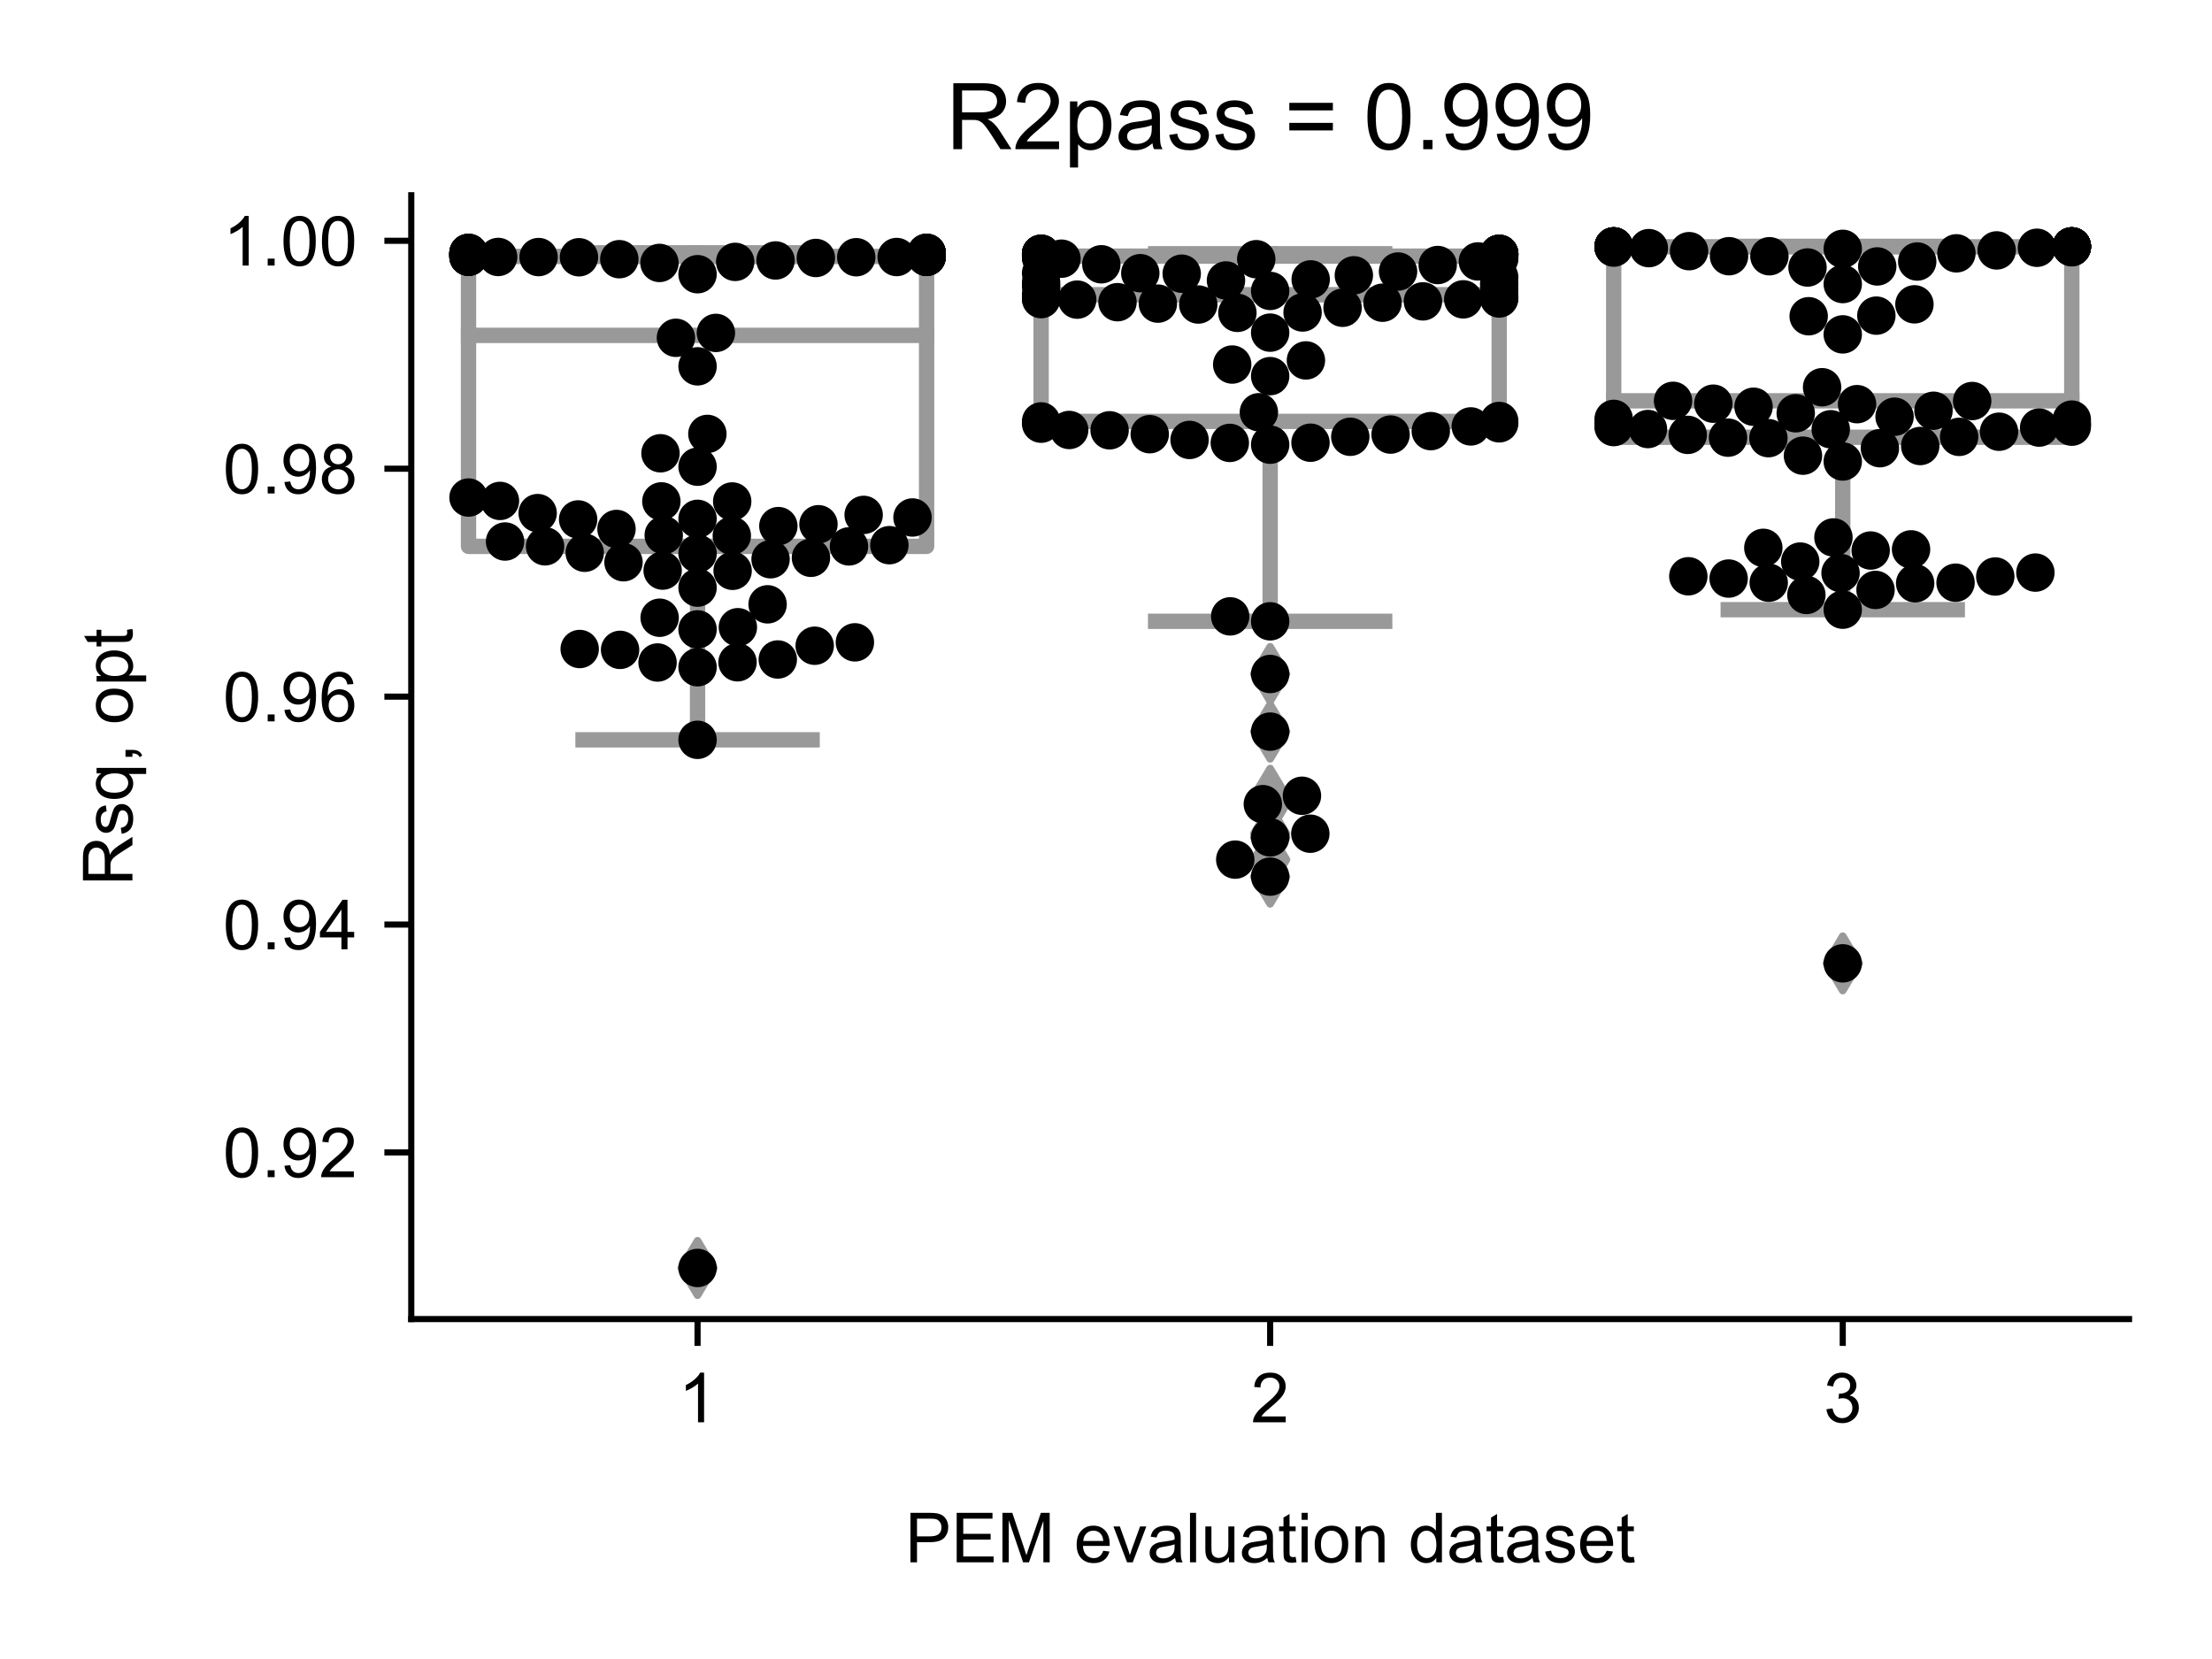 <?xml version="1.0" encoding="utf-8" standalone="no"?>
<!DOCTYPE svg PUBLIC "-//W3C//DTD SVG 1.1//EN"
  "http://www.w3.org/Graphics/SVG/1.1/DTD/svg11.dtd">
<!-- Created with matplotlib (https://matplotlib.org/) -->
<svg height="216pt" version="1.1" viewBox="0 0 288 216" width="288pt" xmlns="http://www.w3.org/2000/svg" xmlns:xlink="http://www.w3.org/1999/xlink">
 <defs>
  <style type="text/css">*{stroke-linecap:butt;stroke-linejoin:round;}</style>
 </defs>
 <g id="figure_1">
  <g id="patch_1">
   <path d="M 0 216 
L 288 216 
L 288 0 
L 0 0 
z
" style="fill:#ffffff;"/>
  </g>
  <g id="axes_1">
   <g id="patch_2">
    <path d="M 53.546 171.738 
L 277.2 171.738 
L 277.2 25.425 
L 53.546 25.425 
z
" style="fill:#ffffff;"/>
   </g>
   <g id="patch_3">
    <path clip-path="url(#pdb909f5958)" d="M 61.001 71.137 
L 120.642 71.137 
L 120.642 33.388 
L 61.001 33.388 
L 61.001 71.137 
z
" style="fill:#ffffff;stroke:#999999;stroke-linejoin:miter;stroke-width:2;"/>
   </g>
   <g id="patch_4">
    <path clip-path="url(#pdb909f5958)" d="M 135.552 54.867 
L 195.193 54.867 
L 195.193 33.348 
L 135.552 33.348 
L 135.552 54.867 
z
" style="fill:#ffffff;stroke:#999999;stroke-linejoin:miter;stroke-width:2;"/>
   </g>
   <g id="patch_5">
    <path clip-path="url(#pdb909f5958)" d="M 210.104 56.931 
L 269.745 56.931 
L 269.745 32.132 
L 210.104 32.132 
L 210.104 56.931 
z
" style="fill:#ffffff;stroke:#999999;stroke-linejoin:miter;stroke-width:2;"/>
   </g>
   <g id="matplotlib.axis_1">
    <g id="xtick_1">
     <g id="line2d_1">
      <defs>
       <path d="M 0 0 
L 0 3.5 
" id="me6976552e3" style="stroke:#000000;stroke-width:0.8;"/>
      </defs>
      <g>
       <use style="stroke:#000000;stroke-width:0.8;" x="90.821" xlink:href="#me6976552e3" y="171.738"/>
      </g>
     </g>
     <g id="text_1">
      <!-- 1 -->
      <g transform="translate(88.319 185.18)scale(0.09 -0.09)">
       <defs>
        <path d="M 37.25 0 
L 28.469 0 
L 28.469 56 
Q 25.297 52.984 20.141 49.953 
Q 14.984 46.922 10.891 45.406 
L 10.891 53.906 
Q 18.266 57.375 23.781 62.297 
Q 29.297 67.234 31.594 71.875 
L 37.25 71.875 
z
" id="ArialMT-49"/>
       </defs>
       <use xlink:href="#ArialMT-49"/>
      </g>
     </g>
    </g>
    <g id="xtick_2">
     <g id="line2d_2">
      <g>
       <use style="stroke:#000000;stroke-width:0.8;" x="165.373" xlink:href="#me6976552e3" y="171.738"/>
      </g>
     </g>
     <g id="text_2">
      <!-- 2 -->
      <g transform="translate(162.87 185.18)scale(0.09 -0.09)">
       <defs>
        <path d="M 50.344 8.453 
L 50.344 0 
L 3.031 0 
Q 2.938 3.172 4.047 6.109 
Q 5.859 10.938 9.828 15.625 
Q 13.812 20.312 21.344 26.469 
Q 33.016 36.031 37.109 41.625 
Q 41.219 47.219 41.219 52.203 
Q 41.219 57.422 37.469 61 
Q 33.734 64.594 27.734 64.594 
Q 21.391 64.594 17.578 60.781 
Q 13.766 56.984 13.719 50.25 
L 4.688 51.172 
Q 5.609 61.281 11.656 66.578 
Q 17.719 71.875 27.938 71.875 
Q 38.234 71.875 44.234 66.156 
Q 50.25 60.453 50.25 52 
Q 50.25 47.703 48.484 43.547 
Q 46.734 39.406 42.656 34.812 
Q 38.578 30.219 29.109 22.219 
Q 21.188 15.578 18.938 13.203 
Q 16.703 10.844 15.234 8.453 
z
" id="ArialMT-50"/>
       </defs>
       <use xlink:href="#ArialMT-50"/>
      </g>
     </g>
    </g>
    <g id="xtick_3">
     <g id="line2d_3">
      <g>
       <use style="stroke:#000000;stroke-width:0.8;" x="239.924" xlink:href="#me6976552e3" y="171.738"/>
      </g>
     </g>
     <g id="text_3">
      <!-- 3 -->
      <g transform="translate(237.422 185.18)scale(0.09 -0.09)">
       <defs>
        <path d="M 4.203 18.891 
L 12.984 20.062 
Q 14.5 12.594 18.141 9.297 
Q 21.781 6 27 6 
Q 33.203 6 37.469 10.297 
Q 41.75 14.594 41.75 20.953 
Q 41.75 27 37.797 30.922 
Q 33.844 34.859 27.734 34.859 
Q 25.25 34.859 21.531 33.891 
L 22.516 41.609 
Q 23.391 41.5 23.922 41.5 
Q 29.547 41.5 34.031 44.422 
Q 38.531 47.359 38.531 53.469 
Q 38.531 58.297 35.25 61.469 
Q 31.984 64.656 26.812 64.656 
Q 21.688 64.656 18.266 61.422 
Q 14.844 58.203 13.875 51.766 
L 5.078 53.328 
Q 6.688 62.156 12.391 67.016 
Q 18.109 71.875 26.609 71.875 
Q 32.469 71.875 37.391 69.359 
Q 42.328 66.844 44.938 62.5 
Q 47.562 58.156 47.562 53.266 
Q 47.562 48.641 45.062 44.828 
Q 42.578 41.016 37.703 38.766 
Q 44.047 37.312 47.562 32.688 
Q 51.078 28.078 51.078 21.141 
Q 51.078 11.766 44.234 5.25 
Q 37.406 -1.266 26.953 -1.266 
Q 17.531 -1.266 11.297 4.344 
Q 5.078 9.969 4.203 18.891 
z
" id="ArialMT-51"/>
       </defs>
       <use xlink:href="#ArialMT-51"/>
      </g>
     </g>
    </g>
    <g id="text_4">
     <!-- PEM evaluation dataset -->
     <g transform="translate(117.846 203.411)scale(0.09 -0.09)">
      <defs>
       <path d="M 7.719 0 
L 7.719 71.578 
L 34.719 71.578 
Q 41.844 71.578 45.609 70.906 
Q 50.875 70.016 54.438 67.547 
Q 58.016 65.094 60.188 60.641 
Q 62.359 56.203 62.359 50.875 
Q 62.359 41.75 56.547 35.422 
Q 50.734 29.109 35.547 29.109 
L 17.188 29.109 
L 17.188 0 
z
M 17.188 37.547 
L 35.688 37.547 
Q 44.875 37.547 48.734 40.969 
Q 52.594 44.391 52.594 50.594 
Q 52.594 55.078 50.312 58.266 
Q 48.047 61.469 44.344 62.5 
Q 41.938 63.141 35.5 63.141 
L 17.188 63.141 
z
" id="ArialMT-80"/>
       <path d="M 7.906 0 
L 7.906 71.578 
L 59.672 71.578 
L 59.672 63.141 
L 17.391 63.141 
L 17.391 41.219 
L 56.984 41.219 
L 56.984 32.812 
L 17.391 32.812 
L 17.391 8.453 
L 61.328 8.453 
L 61.328 0 
z
" id="ArialMT-69"/>
       <path d="M 7.422 0 
L 7.422 71.578 
L 21.688 71.578 
L 38.625 20.906 
Q 40.969 13.812 42.047 10.297 
Q 43.266 14.203 45.844 21.781 
L 62.984 71.578 
L 75.734 71.578 
L 75.734 0 
L 66.609 0 
L 66.609 59.906 
L 45.797 0 
L 37.25 0 
L 16.547 60.938 
L 16.547 0 
z
" id="ArialMT-77"/>
       <path id="ArialMT-32"/>
       <path d="M 42.094 16.703 
L 51.172 15.578 
Q 49.031 7.625 43.219 3.219 
Q 37.406 -1.172 28.375 -1.172 
Q 17 -1.172 10.328 5.828 
Q 3.656 12.844 3.656 25.484 
Q 3.656 38.578 10.391 45.797 
Q 17.141 53.031 27.875 53.031 
Q 38.281 53.031 44.875 45.953 
Q 51.469 38.875 51.469 26.031 
Q 51.469 25.25 51.422 23.688 
L 12.75 23.688 
Q 13.234 15.141 17.578 10.594 
Q 21.922 6.062 28.422 6.062 
Q 33.25 6.062 36.672 8.594 
Q 40.094 11.141 42.094 16.703 
z
M 13.234 30.906 
L 42.188 30.906 
Q 41.609 37.453 38.875 40.719 
Q 34.672 45.797 27.984 45.797 
Q 21.922 45.797 17.797 41.75 
Q 13.672 37.703 13.234 30.906 
z
" id="ArialMT-101"/>
       <path d="M 21 0 
L 1.266 51.859 
L 10.547 51.859 
L 21.688 20.797 
Q 23.484 15.766 25 10.359 
Q 26.172 14.453 28.266 20.219 
L 39.797 51.859 
L 48.828 51.859 
L 29.203 0 
z
" id="ArialMT-118"/>
       <path d="M 40.438 6.391 
Q 35.547 2.25 31.031 0.531 
Q 26.516 -1.172 21.344 -1.172 
Q 12.797 -1.172 8.203 3 
Q 3.609 7.172 3.609 13.672 
Q 3.609 17.484 5.344 20.625 
Q 7.078 23.781 9.891 25.688 
Q 12.703 27.594 16.219 28.562 
Q 18.797 29.25 24.031 29.891 
Q 34.672 31.156 39.703 32.906 
Q 39.75 34.719 39.75 35.203 
Q 39.75 40.578 37.25 42.781 
Q 33.891 45.75 27.25 45.75 
Q 21.047 45.75 18.094 43.578 
Q 15.141 41.406 13.719 35.891 
L 5.125 37.062 
Q 6.297 42.578 8.984 45.969 
Q 11.672 49.359 16.75 51.188 
Q 21.828 53.031 28.516 53.031 
Q 35.156 53.031 39.297 51.469 
Q 43.453 49.906 45.406 47.531 
Q 47.359 45.172 48.141 41.547 
Q 48.578 39.312 48.578 33.453 
L 48.578 21.734 
Q 48.578 9.469 49.141 6.219 
Q 49.703 2.984 51.375 0 
L 42.188 0 
Q 40.828 2.734 40.438 6.391 
z
M 39.703 26.031 
Q 34.906 24.078 25.344 22.703 
Q 19.922 21.922 17.672 20.938 
Q 15.438 19.969 14.203 18.094 
Q 12.984 16.219 12.984 13.922 
Q 12.984 10.406 15.641 8.062 
Q 18.312 5.719 23.438 5.719 
Q 28.516 5.719 32.469 7.938 
Q 36.422 10.156 38.281 14.016 
Q 39.703 17 39.703 22.797 
z
" id="ArialMT-97"/>
       <path d="M 6.391 0 
L 6.391 71.578 
L 15.188 71.578 
L 15.188 0 
z
" id="ArialMT-108"/>
       <path d="M 40.578 0 
L 40.578 7.625 
Q 34.516 -1.172 24.125 -1.172 
Q 19.531 -1.172 15.547 0.578 
Q 11.578 2.344 9.641 5 
Q 7.719 7.672 6.938 11.531 
Q 6.391 14.109 6.391 19.734 
L 6.391 51.859 
L 15.188 51.859 
L 15.188 23.094 
Q 15.188 16.219 15.719 13.812 
Q 16.547 10.359 19.234 8.375 
Q 21.922 6.391 25.875 6.391 
Q 29.828 6.391 33.297 8.422 
Q 36.766 10.453 38.203 13.938 
Q 39.656 17.438 39.656 24.078 
L 39.656 51.859 
L 48.438 51.859 
L 48.438 0 
z
" id="ArialMT-117"/>
       <path d="M 25.781 7.859 
L 27.047 0.094 
Q 23.344 -0.688 20.406 -0.688 
Q 15.625 -0.688 12.984 0.828 
Q 10.359 2.344 9.281 4.812 
Q 8.203 7.281 8.203 15.188 
L 8.203 45.016 
L 1.766 45.016 
L 1.766 51.859 
L 8.203 51.859 
L 8.203 64.703 
L 16.938 69.969 
L 16.938 51.859 
L 25.781 51.859 
L 25.781 45.016 
L 16.938 45.016 
L 16.938 14.703 
Q 16.938 10.938 17.406 9.859 
Q 17.875 8.797 18.922 8.156 
Q 19.969 7.516 21.922 7.516 
Q 23.391 7.516 25.781 7.859 
z
" id="ArialMT-116"/>
       <path d="M 6.641 61.469 
L 6.641 71.578 
L 15.438 71.578 
L 15.438 61.469 
z
M 6.641 0 
L 6.641 51.859 
L 15.438 51.859 
L 15.438 0 
z
" id="ArialMT-105"/>
       <path d="M 3.328 25.922 
Q 3.328 40.328 11.328 47.266 
Q 18.016 53.031 27.641 53.031 
Q 38.328 53.031 45.109 46.016 
Q 51.906 39.016 51.906 26.656 
Q 51.906 16.656 48.906 10.906 
Q 45.906 5.172 40.156 2 
Q 34.422 -1.172 27.641 -1.172 
Q 16.75 -1.172 10.031 5.812 
Q 3.328 12.797 3.328 25.922 
z
M 12.359 25.922 
Q 12.359 15.969 16.703 11.016 
Q 21.047 6.062 27.641 6.062 
Q 34.188 6.062 38.531 11.031 
Q 42.875 16.016 42.875 26.219 
Q 42.875 35.844 38.5 40.797 
Q 34.125 45.75 27.641 45.75 
Q 21.047 45.75 16.703 40.812 
Q 12.359 35.891 12.359 25.922 
z
" id="ArialMT-111"/>
       <path d="M 6.594 0 
L 6.594 51.859 
L 14.5 51.859 
L 14.5 44.484 
Q 20.219 53.031 31 53.031 
Q 35.688 53.031 39.625 51.344 
Q 43.562 49.656 45.516 46.922 
Q 47.469 44.188 48.25 40.438 
Q 48.734 37.984 48.734 31.891 
L 48.734 0 
L 39.938 0 
L 39.938 31.547 
Q 39.938 36.922 38.906 39.578 
Q 37.891 42.234 35.281 43.812 
Q 32.672 45.406 29.156 45.406 
Q 23.531 45.406 19.453 41.844 
Q 15.375 38.281 15.375 28.328 
L 15.375 0 
z
" id="ArialMT-110"/>
       <path d="M 40.234 0 
L 40.234 6.547 
Q 35.297 -1.172 25.734 -1.172 
Q 19.531 -1.172 14.328 2.25 
Q 9.125 5.672 6.266 11.797 
Q 3.422 17.922 3.422 25.875 
Q 3.422 33.641 6 39.969 
Q 8.594 46.297 13.766 49.656 
Q 18.953 53.031 25.344 53.031 
Q 30.031 53.031 33.688 51.047 
Q 37.359 49.078 39.656 45.906 
L 39.656 71.578 
L 48.391 71.578 
L 48.391 0 
z
M 12.453 25.875 
Q 12.453 15.922 16.641 10.984 
Q 20.844 6.062 26.562 6.062 
Q 32.328 6.062 36.344 10.766 
Q 40.375 15.484 40.375 25.141 
Q 40.375 35.797 36.266 40.766 
Q 32.172 45.75 26.172 45.75 
Q 20.312 45.75 16.375 40.969 
Q 12.453 36.188 12.453 25.875 
z
" id="ArialMT-100"/>
       <path d="M 3.078 15.484 
L 11.766 16.844 
Q 12.5 11.625 15.844 8.844 
Q 19.188 6.062 25.203 6.062 
Q 31.25 6.062 34.172 8.516 
Q 37.109 10.984 37.109 14.312 
Q 37.109 17.281 34.516 19 
Q 32.719 20.172 25.531 21.969 
Q 15.875 24.422 12.141 26.203 
Q 8.406 27.984 6.469 31.125 
Q 4.547 34.281 4.547 38.094 
Q 4.547 41.547 6.125 44.5 
Q 7.719 47.469 10.453 49.422 
Q 12.5 50.922 16.031 51.969 
Q 19.578 53.031 23.641 53.031 
Q 29.734 53.031 34.344 51.266 
Q 38.969 49.516 41.156 46.5 
Q 43.359 43.5 44.188 38.484 
L 35.594 37.312 
Q 35.016 41.312 32.203 43.547 
Q 29.391 45.797 24.266 45.797 
Q 18.219 45.797 15.625 43.797 
Q 13.031 41.797 13.031 39.109 
Q 13.031 37.406 14.109 36.031 
Q 15.188 34.625 17.484 33.688 
Q 18.797 33.203 25.25 31.453 
Q 34.578 28.953 38.25 27.359 
Q 41.938 25.781 44.031 22.75 
Q 46.141 19.734 46.141 15.234 
Q 46.141 10.844 43.578 6.953 
Q 41.016 3.078 36.172 0.953 
Q 31.344 -1.172 25.25 -1.172 
Q 15.141 -1.172 9.844 3.031 
Q 4.547 7.234 3.078 15.484 
z
" id="ArialMT-115"/>
      </defs>
      <use xlink:href="#ArialMT-80"/>
      <use x="66.699" xlink:href="#ArialMT-69"/>
      <use x="133.398" xlink:href="#ArialMT-77"/>
      <use x="216.699" xlink:href="#ArialMT-32"/>
      <use x="244.482" xlink:href="#ArialMT-101"/>
      <use x="300.098" xlink:href="#ArialMT-118"/>
      <use x="350.098" xlink:href="#ArialMT-97"/>
      <use x="405.713" xlink:href="#ArialMT-108"/>
      <use x="427.93" xlink:href="#ArialMT-117"/>
      <use x="483.545" xlink:href="#ArialMT-97"/>
      <use x="539.16" xlink:href="#ArialMT-116"/>
      <use x="566.943" xlink:href="#ArialMT-105"/>
      <use x="589.16" xlink:href="#ArialMT-111"/>
      <use x="644.775" xlink:href="#ArialMT-110"/>
      <use x="700.391" xlink:href="#ArialMT-32"/>
      <use x="728.174" xlink:href="#ArialMT-100"/>
      <use x="783.789" xlink:href="#ArialMT-97"/>
      <use x="839.404" xlink:href="#ArialMT-116"/>
      <use x="867.188" xlink:href="#ArialMT-97"/>
      <use x="922.803" xlink:href="#ArialMT-115"/>
      <use x="972.803" xlink:href="#ArialMT-101"/>
      <use x="1028.418" xlink:href="#ArialMT-116"/>
     </g>
    </g>
   </g>
   <g id="matplotlib.axis_2">
    <g id="ytick_1">
     <g id="line2d_4">
      <defs>
       <path d="M 0 0 
L -3.5 0 
" id="m1afc588b5c" style="stroke:#000000;stroke-width:0.8;"/>
      </defs>
      <g>
       <use style="stroke:#000000;stroke-width:0.8;" x="53.546" xlink:href="#m1afc588b5c" y="150.046"/>
      </g>
     </g>
     <g id="text_5">
      <!-- 0.92 -->
      <g transform="translate(29.031 153.267)scale(0.09 -0.09)">
       <defs>
        <path d="M 4.156 35.297 
Q 4.156 48 6.766 55.734 
Q 9.375 63.484 14.516 67.672 
Q 19.672 71.875 27.484 71.875 
Q 33.25 71.875 37.594 69.547 
Q 41.938 67.234 44.766 62.859 
Q 47.609 58.5 49.219 52.219 
Q 50.828 45.953 50.828 35.297 
Q 50.828 22.703 48.234 14.969 
Q 45.656 7.234 40.5 3 
Q 35.359 -1.219 27.484 -1.219 
Q 17.141 -1.219 11.234 6.203 
Q 4.156 15.141 4.156 35.297 
z
M 13.188 35.297 
Q 13.188 17.672 17.312 11.828 
Q 21.438 6 27.484 6 
Q 33.547 6 37.672 11.859 
Q 41.797 17.719 41.797 35.297 
Q 41.797 52.984 37.672 58.781 
Q 33.547 64.594 27.391 64.594 
Q 21.344 64.594 17.719 59.469 
Q 13.188 52.938 13.188 35.297 
z
" id="ArialMT-48"/>
        <path d="M 9.078 0 
L 9.078 10.016 
L 19.094 10.016 
L 19.094 0 
z
" id="ArialMT-46"/>
        <path d="M 5.469 16.547 
L 13.922 17.328 
Q 14.984 11.375 18.016 8.688 
Q 21.047 6 25.781 6 
Q 29.828 6 32.875 7.859 
Q 35.938 9.719 37.891 12.812 
Q 39.844 15.922 41.156 21.188 
Q 42.484 26.469 42.484 31.938 
Q 42.484 32.516 42.438 33.688 
Q 39.797 29.5 35.234 26.875 
Q 30.672 24.266 25.344 24.266 
Q 16.453 24.266 10.297 30.703 
Q 4.156 37.156 4.156 47.703 
Q 4.156 58.594 10.578 65.234 
Q 17 71.875 26.656 71.875 
Q 33.641 71.875 39.422 68.109 
Q 45.219 64.359 48.219 57.391 
Q 51.219 50.438 51.219 37.25 
Q 51.219 23.531 48.234 15.406 
Q 45.266 7.281 39.375 3.031 
Q 33.5 -1.219 25.594 -1.219 
Q 17.188 -1.219 11.859 3.438 
Q 6.547 8.109 5.469 16.547 
z
M 41.453 48.141 
Q 41.453 55.719 37.422 60.156 
Q 33.406 64.594 27.734 64.594 
Q 21.875 64.594 17.531 59.812 
Q 13.188 55.031 13.188 47.406 
Q 13.188 40.578 17.312 36.297 
Q 21.438 32.031 27.484 32.031 
Q 33.594 32.031 37.516 36.297 
Q 41.453 40.578 41.453 48.141 
z
" id="ArialMT-57"/>
       </defs>
       <use xlink:href="#ArialMT-48"/>
       <use x="55.615" xlink:href="#ArialMT-46"/>
       <use x="83.398" xlink:href="#ArialMT-57"/>
       <use x="139.014" xlink:href="#ArialMT-50"/>
      </g>
     </g>
    </g>
    <g id="ytick_2">
     <g id="line2d_5">
      <g>
       <use style="stroke:#000000;stroke-width:0.8;" x="53.546" xlink:href="#m1afc588b5c" y="120.373"/>
      </g>
     </g>
     <g id="text_6">
      <!-- 0.94 -->
      <g transform="translate(29.031 123.594)scale(0.09 -0.09)">
       <defs>
        <path d="M 32.328 0 
L 32.328 17.141 
L 1.266 17.141 
L 1.266 25.203 
L 33.938 71.578 
L 41.109 71.578 
L 41.109 25.203 
L 50.781 25.203 
L 50.781 17.141 
L 41.109 17.141 
L 41.109 0 
z
M 32.328 25.203 
L 32.328 57.469 
L 9.906 25.203 
z
" id="ArialMT-52"/>
       </defs>
       <use xlink:href="#ArialMT-48"/>
       <use x="55.615" xlink:href="#ArialMT-46"/>
       <use x="83.398" xlink:href="#ArialMT-57"/>
       <use x="139.014" xlink:href="#ArialMT-52"/>
      </g>
     </g>
    </g>
    <g id="ytick_3">
     <g id="line2d_6">
      <g>
       <use style="stroke:#000000;stroke-width:0.8;" x="53.546" xlink:href="#m1afc588b5c" y="90.7"/>
      </g>
     </g>
     <g id="text_7">
      <!-- 0.96 -->
      <g transform="translate(29.031 93.921)scale(0.09 -0.09)">
       <defs>
        <path d="M 49.75 54.047 
L 41.016 53.375 
Q 39.844 58.547 37.703 60.891 
Q 34.125 64.656 28.906 64.656 
Q 24.703 64.656 21.531 62.312 
Q 17.391 59.281 14.984 53.469 
Q 12.594 47.656 12.5 36.922 
Q 15.672 41.75 20.266 44.094 
Q 24.859 46.438 29.891 46.438 
Q 38.672 46.438 44.844 39.969 
Q 51.031 33.5 51.031 23.25 
Q 51.031 16.5 48.125 10.719 
Q 45.219 4.938 40.141 1.859 
Q 35.062 -1.219 28.609 -1.219 
Q 17.625 -1.219 10.688 6.859 
Q 3.766 14.938 3.766 33.5 
Q 3.766 54.25 11.422 63.672 
Q 18.109 71.875 29.438 71.875 
Q 37.891 71.875 43.281 67.141 
Q 48.688 62.406 49.75 54.047 
z
M 13.875 23.188 
Q 13.875 18.656 15.797 14.5 
Q 17.719 10.359 21.188 8.172 
Q 24.656 6 28.469 6 
Q 34.031 6 38.031 10.484 
Q 42.047 14.984 42.047 22.703 
Q 42.047 30.125 38.078 34.391 
Q 34.125 38.672 28.125 38.672 
Q 22.172 38.672 18.016 34.391 
Q 13.875 30.125 13.875 23.188 
z
" id="ArialMT-54"/>
       </defs>
       <use xlink:href="#ArialMT-48"/>
       <use x="55.615" xlink:href="#ArialMT-46"/>
       <use x="83.398" xlink:href="#ArialMT-57"/>
       <use x="139.014" xlink:href="#ArialMT-54"/>
      </g>
     </g>
    </g>
    <g id="ytick_4">
     <g id="line2d_7">
      <g>
       <use style="stroke:#000000;stroke-width:0.8;" x="53.546" xlink:href="#m1afc588b5c" y="61.026"/>
      </g>
     </g>
     <g id="text_8">
      <!-- 0.98 -->
      <g transform="translate(29.031 64.247)scale(0.09 -0.09)">
       <defs>
        <path d="M 17.672 38.812 
Q 12.203 40.828 9.562 44.531 
Q 6.938 48.25 6.938 53.422 
Q 6.938 61.234 12.547 66.547 
Q 18.172 71.875 27.484 71.875 
Q 36.859 71.875 42.578 66.422 
Q 48.297 60.984 48.297 53.172 
Q 48.297 48.188 45.672 44.5 
Q 43.062 40.828 37.75 38.812 
Q 44.344 36.672 47.781 31.875 
Q 51.219 27.094 51.219 20.453 
Q 51.219 11.281 44.719 5.031 
Q 38.234 -1.219 27.641 -1.219 
Q 17.047 -1.219 10.547 5.047 
Q 4.047 11.328 4.047 20.703 
Q 4.047 27.688 7.594 32.391 
Q 11.141 37.109 17.672 38.812 
z
M 15.922 53.719 
Q 15.922 48.641 19.188 45.406 
Q 22.469 42.188 27.688 42.188 
Q 32.766 42.188 36.016 45.375 
Q 39.266 48.578 39.266 53.219 
Q 39.266 58.062 35.906 61.359 
Q 32.562 64.656 27.594 64.656 
Q 22.562 64.656 19.234 61.422 
Q 15.922 58.203 15.922 53.719 
z
M 13.094 20.656 
Q 13.094 16.891 14.875 13.375 
Q 16.656 9.859 20.172 7.922 
Q 23.688 6 27.734 6 
Q 34.031 6 38.125 10.047 
Q 42.234 14.109 42.234 20.359 
Q 42.234 26.703 38.016 30.859 
Q 33.797 35.016 27.438 35.016 
Q 21.234 35.016 17.156 30.906 
Q 13.094 26.812 13.094 20.656 
z
" id="ArialMT-56"/>
       </defs>
       <use xlink:href="#ArialMT-48"/>
       <use x="55.615" xlink:href="#ArialMT-46"/>
       <use x="83.398" xlink:href="#ArialMT-57"/>
       <use x="139.014" xlink:href="#ArialMT-56"/>
      </g>
     </g>
    </g>
    <g id="ytick_5">
     <g id="line2d_8">
      <g>
       <use style="stroke:#000000;stroke-width:0.8;" x="53.546" xlink:href="#m1afc588b5c" y="31.353"/>
      </g>
     </g>
     <g id="text_9">
      <!-- 1.00 -->
      <g transform="translate(29.031 34.574)scale(0.09 -0.09)">
       <use xlink:href="#ArialMT-49"/>
       <use x="55.615" xlink:href="#ArialMT-46"/>
       <use x="83.398" xlink:href="#ArialMT-48"/>
       <use x="139.014" xlink:href="#ArialMT-48"/>
      </g>
     </g>
    </g>
    <g id="text_10">
     <!-- Rsq, opt -->
     <g transform="translate(17.242 115.339)rotate(-90)scale(0.09 -0.09)">
      <defs>
       <path d="M 7.859 0 
L 7.859 71.578 
L 39.594 71.578 
Q 49.172 71.578 54.141 69.641 
Q 59.125 67.719 62.109 62.828 
Q 65.094 57.953 65.094 52.047 
Q 65.094 44.438 60.156 39.203 
Q 55.219 33.984 44.922 32.562 
Q 48.688 30.766 50.641 29 
Q 54.781 25.203 58.5 19.484 
L 70.953 0 
L 59.031 0 
L 49.562 14.891 
Q 45.406 21.344 42.719 24.75 
Q 40.047 28.172 37.922 29.531 
Q 35.797 30.906 33.594 31.453 
Q 31.984 31.781 28.328 31.781 
L 17.328 31.781 
L 17.328 0 
z
M 17.328 39.984 
L 37.703 39.984 
Q 44.188 39.984 47.844 41.328 
Q 51.516 42.672 53.422 45.625 
Q 55.328 48.578 55.328 52.047 
Q 55.328 57.125 51.641 60.391 
Q 47.953 63.672 39.984 63.672 
L 17.328 63.672 
z
" id="ArialMT-82"/>
       <path d="M 39.656 -19.875 
L 39.656 5.516 
Q 37.594 2.641 33.906 0.734 
Q 30.219 -1.172 26.078 -1.172 
Q 16.844 -1.172 10.172 6.203 
Q 3.516 13.578 3.516 26.422 
Q 3.516 34.234 6.219 40.422 
Q 8.938 46.625 14.078 49.828 
Q 19.234 53.031 25.391 53.031 
Q 35.016 53.031 40.531 44.922 
L 40.531 51.859 
L 48.438 51.859 
L 48.438 -19.875 
z
M 12.547 26.078 
Q 12.547 16.062 16.75 11.062 
Q 20.953 6.062 26.812 6.062 
Q 32.422 6.062 36.469 10.812 
Q 40.531 15.578 40.531 25.297 
Q 40.531 35.641 36.25 40.859 
Q 31.984 46.094 26.219 46.094 
Q 20.516 46.094 16.531 41.234 
Q 12.547 36.375 12.547 26.078 
z
" id="ArialMT-113"/>
       <path d="M 8.891 0 
L 8.891 10.016 
L 18.891 10.016 
L 18.891 0 
Q 18.891 -5.516 16.938 -8.906 
Q 14.984 -12.312 10.75 -14.156 
L 8.297 -10.406 
Q 11.078 -9.188 12.391 -6.812 
Q 13.719 -4.438 13.875 0 
z
" id="ArialMT-44"/>
       <path d="M 6.594 -19.875 
L 6.594 51.859 
L 14.594 51.859 
L 14.594 45.125 
Q 17.438 49.078 21 51.047 
Q 24.562 53.031 29.641 53.031 
Q 36.281 53.031 41.359 49.609 
Q 46.438 46.188 49.016 39.953 
Q 51.609 33.734 51.609 26.312 
Q 51.609 18.359 48.75 11.984 
Q 45.906 5.609 40.453 2.219 
Q 35.016 -1.172 29 -1.172 
Q 24.609 -1.172 21.109 0.688 
Q 17.625 2.547 15.375 5.375 
L 15.375 -19.875 
z
M 14.547 25.641 
Q 14.547 15.625 18.594 10.844 
Q 22.656 6.062 28.422 6.062 
Q 34.281 6.062 38.453 11.016 
Q 42.625 15.969 42.625 26.375 
Q 42.625 36.281 38.547 41.203 
Q 34.469 46.141 28.812 46.141 
Q 23.188 46.141 18.859 40.891 
Q 14.547 35.641 14.547 25.641 
z
" id="ArialMT-112"/>
      </defs>
      <use xlink:href="#ArialMT-82"/>
      <use x="72.217" xlink:href="#ArialMT-115"/>
      <use x="122.217" xlink:href="#ArialMT-113"/>
      <use x="177.832" xlink:href="#ArialMT-44"/>
      <use x="205.615" xlink:href="#ArialMT-32"/>
      <use x="233.398" xlink:href="#ArialMT-111"/>
      <use x="289.014" xlink:href="#ArialMT-112"/>
      <use x="344.629" xlink:href="#ArialMT-116"/>
     </g>
    </g>
   </g>
   <g id="line2d_9">
    <path clip-path="url(#pdb909f5958)" d="M 90.821 71.137 
L 90.821 96.324 
" style="fill:none;stroke:#999999;stroke-linecap:square;stroke-width:2;"/>
   </g>
   <g id="line2d_10">
    <path clip-path="url(#pdb909f5958)" d="M 90.821 33.388 
L 90.821 32.921 
" style="fill:none;stroke:#999999;stroke-linecap:square;stroke-width:2;"/>
   </g>
   <g id="line2d_11">
    <path clip-path="url(#pdb909f5958)" d="M 75.911 96.324 
L 105.732 96.324 
" style="fill:none;stroke:#999999;stroke-linecap:square;stroke-width:2;"/>
   </g>
   <g id="line2d_12">
    <path clip-path="url(#pdb909f5958)" d="M 75.911 32.921 
L 105.732 32.921 
" style="fill:none;stroke:#999999;stroke-linecap:square;stroke-width:2;"/>
   </g>
   <g id="line2d_13">
    <defs>
     <path d="M -0 3.536 
L 2.121 0 
L -0 -3.536 
L -2.121 -0 
z
" id="mafce81c1cc" style="stroke:#999999;stroke-linejoin:miter;"/>
    </defs>
    <g clip-path="url(#pdb909f5958)">
     <use style="fill:#999999;stroke:#999999;stroke-linejoin:miter;" x="90.821" xlink:href="#mafce81c1cc" y="165.088"/>
    </g>
   </g>
   <g id="line2d_14">
    <path clip-path="url(#pdb909f5958)" d="M 165.373 54.867 
L 165.373 80.894 
" style="fill:none;stroke:#999999;stroke-linecap:square;stroke-width:2;"/>
   </g>
   <g id="line2d_15">
    <path clip-path="url(#pdb909f5958)" d="M 165.373 33.348 
L 165.373 33.039 
" style="fill:none;stroke:#999999;stroke-linecap:square;stroke-width:2;"/>
   </g>
   <g id="line2d_16">
    <path clip-path="url(#pdb909f5958)" d="M 150.463 80.894 
L 180.283 80.894 
" style="fill:none;stroke:#999999;stroke-linecap:square;stroke-width:2;"/>
   </g>
   <g id="line2d_17">
    <path clip-path="url(#pdb909f5958)" d="M 150.463 33.039 
L 180.283 33.039 
" style="fill:none;stroke:#999999;stroke-linecap:square;stroke-width:2;"/>
   </g>
   <g id="line2d_18">
    <g clip-path="url(#pdb909f5958)">
     <use style="fill:#999999;stroke:#999999;stroke-linejoin:miter;" x="165.373" xlink:href="#mafce81c1cc" y="109.027"/>
     <use style="fill:#999999;stroke:#999999;stroke-linejoin:miter;" x="165.373" xlink:href="#mafce81c1cc" y="87.754"/>
     <use style="fill:#999999;stroke:#999999;stroke-linejoin:miter;" x="165.373" xlink:href="#mafce81c1cc" y="95.257"/>
     <use style="fill:#999999;stroke:#999999;stroke-linejoin:miter;" x="165.373" xlink:href="#mafce81c1cc" y="103.607"/>
     <use style="fill:#999999;stroke:#999999;stroke-linejoin:miter;" x="165.373" xlink:href="#mafce81c1cc" y="104.701"/>
     <use style="fill:#999999;stroke:#999999;stroke-linejoin:miter;" x="165.373" xlink:href="#mafce81c1cc" y="108.548"/>
     <use style="fill:#999999;stroke:#999999;stroke-linejoin:miter;" x="165.373" xlink:href="#mafce81c1cc" y="111.922"/>
     <use style="fill:#999999;stroke:#999999;stroke-linejoin:miter;" x="165.373" xlink:href="#mafce81c1cc" y="114.137"/>
    </g>
   </g>
   <g id="line2d_19">
    <path clip-path="url(#pdb909f5958)" d="M 239.924 56.931 
L 239.924 79.38 
" style="fill:none;stroke:#999999;stroke-linecap:square;stroke-width:2;"/>
   </g>
   <g id="line2d_20">
    <path clip-path="url(#pdb909f5958)" d="M 239.924 32.132 
L 239.924 32.076 
" style="fill:none;stroke:#999999;stroke-linecap:square;stroke-width:2;"/>
   </g>
   <g id="line2d_21">
    <path clip-path="url(#pdb909f5958)" d="M 225.014 79.38 
L 254.835 79.38 
" style="fill:none;stroke:#999999;stroke-linecap:square;stroke-width:2;"/>
   </g>
   <g id="line2d_22">
    <path clip-path="url(#pdb909f5958)" d="M 225.014 32.076 
L 254.835 32.076 
" style="fill:none;stroke:#999999;stroke-linecap:square;stroke-width:2;"/>
   </g>
   <g id="line2d_23">
    <g clip-path="url(#pdb909f5958)">
     <use style="fill:#999999;stroke:#999999;stroke-linejoin:miter;" x="239.924" xlink:href="#mafce81c1cc" y="125.428"/>
    </g>
   </g>
   <g id="line2d_24">
    <path clip-path="url(#pdb909f5958)" d="M 61.001 43.664 
L 120.642 43.664 
" style="fill:none;stroke:#999999;stroke-linecap:square;stroke-width:2;"/>
   </g>
   <g id="line2d_25">
    <path clip-path="url(#pdb909f5958)" d="M 135.552 38.374 
L 195.193 38.374 
" style="fill:none;stroke:#999999;stroke-linecap:square;stroke-width:2;"/>
   </g>
   <g id="line2d_26">
    <path clip-path="url(#pdb909f5958)" d="M 210.104 52.188 
L 269.745 52.188 
" style="fill:none;stroke:#999999;stroke-linecap:square;stroke-width:2;"/>
   </g>
   <g id="patch_6">
    <path d="M 53.546 171.738 
L 53.546 25.425 
" style="fill:none;stroke:#000000;stroke-linecap:square;stroke-linejoin:miter;stroke-width:0.8;"/>
   </g>
   <g id="patch_7">
    <path d="M 53.546 171.738 
L 277.2 171.738 
" style="fill:none;stroke:#000000;stroke-linecap:square;stroke-linejoin:miter;stroke-width:0.8;"/>
   </g>
   <g id="PathCollection_1">
    <defs>
     <path d="M 0 2.5 
C 0.663 2.5 1.299 2.237 1.768 1.768 
C 2.237 1.299 2.5 0.663 2.5 -0 
C 2.5 -0.663 2.237 -1.299 1.768 -1.768 
C 1.299 -2.237 0.663 -2.5 0 -2.5 
C -0.663 -2.5 -1.299 -2.237 -1.768 -1.768 
C -2.237 -1.299 -2.5 -0.663 -2.5 0 
C -2.5 0.663 -2.237 1.299 -1.768 1.768 
C -1.299 2.237 -0.663 2.5 0 2.5 
z
" id="C0_0_6c69c12c4b"/>
    </defs>
    <g clip-path="url(#pdb909f5958)">
     <use x="90.821" xlink:href="#C0_0_6c69c12c4b" y="165.088"/>
    </g>
    <g clip-path="url(#pdb909f5958)">
     <use x="90.821" xlink:href="#C0_0_6c69c12c4b" y="96.324"/>
    </g>
    <g clip-path="url(#pdb909f5958)">
     <use x="90.821" xlink:href="#C0_0_6c69c12c4b" y="86.874"/>
    </g>
    <g clip-path="url(#pdb909f5958)">
     <use x="85.613" xlink:href="#C0_0_6c69c12c4b" y="86.258"/>
    </g>
    <g clip-path="url(#pdb909f5958)">
     <use x="96.025" xlink:href="#C0_0_6c69c12c4b" y="86.229"/>
    </g>
    <g clip-path="url(#pdb909f5958)">
     <use x="101.268" xlink:href="#C0_0_6c69c12c4b" y="85.864"/>
    </g>
    <g clip-path="url(#pdb909f5958)">
     <use x="80.734" xlink:href="#C0_0_6c69c12c4b" y="84.612"/>
    </g>
    <g clip-path="url(#pdb909f5958)">
     <use x="75.475" xlink:href="#C0_0_6c69c12c4b" y="84.5"/>
    </g>
    <g clip-path="url(#pdb909f5958)">
     <use x="106.073" xlink:href="#C0_0_6c69c12c4b" y="84.074"/>
    </g>
    <g clip-path="url(#pdb909f5958)">
     <use x="111.307" xlink:href="#C0_0_6c69c12c4b" y="83.632"/>
    </g>
    <g clip-path="url(#pdb909f5958)">
     <use x="90.821" xlink:href="#C0_0_6c69c12c4b" y="81.946"/>
    </g>
    <g clip-path="url(#pdb909f5958)">
     <use x="96.071" xlink:href="#C0_0_6c69c12c4b" y="81.663"/>
    </g>
    <g clip-path="url(#pdb909f5958)">
     <use x="85.884" xlink:href="#C0_0_6c69c12c4b" y="80.429"/>
    </g>
    <g clip-path="url(#pdb909f5958)">
     <use x="99.94" xlink:href="#C0_0_6c69c12c4b" y="78.683"/>
    </g>
    <g clip-path="url(#pdb909f5958)">
     <use x="90.821" xlink:href="#C0_0_6c69c12c4b" y="76.508"/>
    </g>
    <g clip-path="url(#pdb909f5958)">
     <use x="95.385" xlink:href="#C0_0_6c69c12c4b" y="74.32"/>
    </g>
    <g clip-path="url(#pdb909f5958)">
     <use x="86.277" xlink:href="#C0_0_6c69c12c4b" y="74.292"/>
    </g>
    <g clip-path="url(#pdb909f5958)">
     <use x="81.18" xlink:href="#C0_0_6c69c12c4b" y="73.204"/>
    </g>
    <g clip-path="url(#pdb909f5958)">
     <use x="100.328" xlink:href="#C0_0_6c69c12c4b" y="72.814"/>
    </g>
    <g clip-path="url(#pdb909f5958)">
     <use x="105.584" xlink:href="#C0_0_6c69c12c4b" y="72.624"/>
    </g>
    <g clip-path="url(#pdb909f5958)">
     <use x="90.821" xlink:href="#C0_0_6c69c12c4b" y="72.077"/>
    </g>
    <g clip-path="url(#pdb909f5958)">
     <use x="76.131" xlink:href="#C0_0_6c69c12c4b" y="71.969"/>
    </g>
    <g clip-path="url(#pdb909f5958)">
     <use x="110.536" xlink:href="#C0_0_6c69c12c4b" y="71.14"/>
    </g>
    <g clip-path="url(#pdb909f5958)">
     <use x="70.967" xlink:href="#C0_0_6c69c12c4b" y="71.129"/>
    </g>
    <g clip-path="url(#pdb909f5958)">
     <use x="115.793" xlink:href="#C0_0_6c69c12c4b" y="70.981"/>
    </g>
    <g clip-path="url(#pdb909f5958)">
     <use x="65.759" xlink:href="#C0_0_6c69c12c4b" y="70.505"/>
    </g>
    <g clip-path="url(#pdb909f5958)">
     <use x="95.282" xlink:href="#C0_0_6c69c12c4b" y="69.745"/>
    </g>
    <g clip-path="url(#pdb909f5958)">
     <use x="86.417" xlink:href="#C0_0_6c69c12c4b" y="69.672"/>
    </g>
    <g clip-path="url(#pdb909f5958)">
     <use x="80.268" xlink:href="#C0_0_6c69c12c4b" y="68.872"/>
    </g>
    <g clip-path="url(#pdb909f5958)">
     <use x="101.341" xlink:href="#C0_0_6c69c12c4b" y="68.498"/>
    </g>
    <g clip-path="url(#pdb909f5958)">
     <use x="106.563" xlink:href="#C0_0_6c69c12c4b" y="68.256"/>
    </g>
    <g clip-path="url(#pdb909f5958)">
     <use x="75.274" xlink:href="#C0_0_6c69c12c4b" y="67.629"/>
    </g>
    <g clip-path="url(#pdb909f5958)">
     <use x="90.821" xlink:href="#C0_0_6c69c12c4b" y="67.554"/>
    </g>
    <g clip-path="url(#pdb909f5958)">
     <use x="118.807" xlink:href="#C0_0_6c69c12c4b" y="67.376"/>
    </g>
    <g clip-path="url(#pdb909f5958)">
     <use x="112.446" xlink:href="#C0_0_6c69c12c4b" y="67.041"/>
    </g>
    <g clip-path="url(#pdb909f5958)">
     <use x="70.002" xlink:href="#C0_0_6c69c12c4b" y="66.805"/>
    </g>
    <g clip-path="url(#pdb909f5958)">
     <use x="95.332" xlink:href="#C0_0_6c69c12c4b" y="65.291"/>
    </g>
    <g clip-path="url(#pdb909f5958)">
     <use x="86.108" xlink:href="#C0_0_6c69c12c4b" y="65.281"/>
    </g>
    <g clip-path="url(#pdb909f5958)">
     <use x="65.095" xlink:href="#C0_0_6c69c12c4b" y="65.219"/>
    </g>
    <g clip-path="url(#pdb909f5958)">
     <use x="61.001" xlink:href="#C0_0_6c69c12c4b" y="64.78"/>
    </g>
    <g clip-path="url(#pdb909f5958)">
     <use x="90.821" xlink:href="#C0_0_6c69c12c4b" y="60.763"/>
    </g>
    <g clip-path="url(#pdb909f5958)">
     <use x="85.994" xlink:href="#C0_0_6c69c12c4b" y="59.016"/>
    </g>
    <g clip-path="url(#pdb909f5958)">
     <use x="92.099" xlink:href="#C0_0_6c69c12c4b" y="56.496"/>
    </g>
    <g clip-path="url(#pdb909f5958)">
     <use x="90.821" xlink:href="#C0_0_6c69c12c4b" y="47.697"/>
    </g>
    <g clip-path="url(#pdb909f5958)">
     <use x="88.004" xlink:href="#C0_0_6c69c12c4b" y="43.983"/>
    </g>
    <g clip-path="url(#pdb909f5958)">
     <use x="93.209" xlink:href="#C0_0_6c69c12c4b" y="43.345"/>
    </g>
    <g clip-path="url(#pdb909f5958)">
     <use x="90.821" xlink:href="#C0_0_6c69c12c4b" y="35.701"/>
    </g>
    <g clip-path="url(#pdb909f5958)">
     <use x="85.862" xlink:href="#C0_0_6c69c12c4b" y="34.234"/>
    </g>
    <g clip-path="url(#pdb909f5958)">
     <use x="95.72" xlink:href="#C0_0_6c69c12c4b" y="34.098"/>
    </g>
    <g clip-path="url(#pdb909f5958)">
     <use x="100.976" xlink:href="#C0_0_6c69c12c4b" y="33.911"/>
    </g>
    <g clip-path="url(#pdb909f5958)">
     <use x="80.634" xlink:href="#C0_0_6c69c12c4b" y="33.746"/>
    </g>
    <g clip-path="url(#pdb909f5958)">
     <use x="106.223" xlink:href="#C0_0_6c69c12c4b" y="33.589"/>
    </g>
    <g clip-path="url(#pdb909f5958)">
     <use x="75.382" xlink:href="#C0_0_6c69c12c4b" y="33.495"/>
    </g>
    <g clip-path="url(#pdb909f5958)">
     <use x="111.482" xlink:href="#C0_0_6c69c12c4b" y="33.49"/>
    </g>
    <g clip-path="url(#pdb909f5958)">
     <use x="70.121" xlink:href="#C0_0_6c69c12c4b" y="33.471"/>
    </g>
    <g clip-path="url(#pdb909f5958)">
     <use x="116.743" xlink:href="#C0_0_6c69c12c4b" y="33.464"/>
    </g>
    <g clip-path="url(#pdb909f5958)">
     <use x="64.86" xlink:href="#C0_0_6c69c12c4b" y="33.456"/>
    </g>
    <g clip-path="url(#pdb909f5958)">
     <use x="120.642" xlink:href="#C0_0_6c69c12c4b" y="33.451"/>
    </g>
    <g clip-path="url(#pdb909f5958)">
     <use x="61.001" xlink:href="#C0_0_6c69c12c4b" y="33.436"/>
    </g>
    <g clip-path="url(#pdb909f5958)">
     <use x="120.642" xlink:href="#C0_0_6c69c12c4b" y="33.434"/>
    </g>
    <g clip-path="url(#pdb909f5958)">
     <use x="61.001" xlink:href="#C0_0_6c69c12c4b" y="33.428"/>
    </g>
    <g clip-path="url(#pdb909f5958)">
     <use x="120.642" xlink:href="#C0_0_6c69c12c4b" y="33.423"/>
    </g>
    <g clip-path="url(#pdb909f5958)">
     <use x="61.001" xlink:href="#C0_0_6c69c12c4b" y="33.414"/>
    </g>
    <g clip-path="url(#pdb909f5958)">
     <use x="120.642" xlink:href="#C0_0_6c69c12c4b" y="33.404"/>
    </g>
    <g clip-path="url(#pdb909f5958)">
     <use x="61.001" xlink:href="#C0_0_6c69c12c4b" y="33.397"/>
    </g>
    <g clip-path="url(#pdb909f5958)">
     <use x="120.642" xlink:href="#C0_0_6c69c12c4b" y="33.396"/>
    </g>
    <g clip-path="url(#pdb909f5958)">
     <use x="61.001" xlink:href="#C0_0_6c69c12c4b" y="33.389"/>
    </g>
    <g clip-path="url(#pdb909f5958)">
     <use x="120.642" xlink:href="#C0_0_6c69c12c4b" y="33.387"/>
    </g>
    <g clip-path="url(#pdb909f5958)">
     <use x="61.001" xlink:href="#C0_0_6c69c12c4b" y="33.278"/>
    </g>
    <g clip-path="url(#pdb909f5958)">
     <use x="120.642" xlink:href="#C0_0_6c69c12c4b" y="33.273"/>
    </g>
    <g clip-path="url(#pdb909f5958)">
     <use x="61.001" xlink:href="#C0_0_6c69c12c4b" y="33.193"/>
    </g>
    <g clip-path="url(#pdb909f5958)">
     <use x="120.642" xlink:href="#C0_0_6c69c12c4b" y="33.178"/>
    </g>
    <g clip-path="url(#pdb909f5958)">
     <use x="61.001" xlink:href="#C0_0_6c69c12c4b" y="33.153"/>
    </g>
    <g clip-path="url(#pdb909f5958)">
     <use x="120.642" xlink:href="#C0_0_6c69c12c4b" y="33.119"/>
    </g>
    <g clip-path="url(#pdb909f5958)">
     <use x="61.001" xlink:href="#C0_0_6c69c12c4b" y="33.111"/>
    </g>
    <g clip-path="url(#pdb909f5958)">
     <use x="120.642" xlink:href="#C0_0_6c69c12c4b" y="33.077"/>
    </g>
    <g clip-path="url(#pdb909f5958)">
     <use x="61.001" xlink:href="#C0_0_6c69c12c4b" y="33.037"/>
    </g>
    <g clip-path="url(#pdb909f5958)">
     <use x="120.642" xlink:href="#C0_0_6c69c12c4b" y="33.029"/>
    </g>
    <g clip-path="url(#pdb909f5958)">
     <use x="61.001" xlink:href="#C0_0_6c69c12c4b" y="33.021"/>
    </g>
    <g clip-path="url(#pdb909f5958)">
     <use x="120.642" xlink:href="#C0_0_6c69c12c4b" y="33.008"/>
    </g>
    <g clip-path="url(#pdb909f5958)">
     <use x="61.001" xlink:href="#C0_0_6c69c12c4b" y="32.986"/>
    </g>
    <g clip-path="url(#pdb909f5958)">
     <use x="120.642" xlink:href="#C0_0_6c69c12c4b" y="32.978"/>
    </g>
    <g clip-path="url(#pdb909f5958)">
     <use x="61.001" xlink:href="#C0_0_6c69c12c4b" y="32.972"/>
    </g>
    <g clip-path="url(#pdb909f5958)">
     <use x="120.642" xlink:href="#C0_0_6c69c12c4b" y="32.949"/>
    </g>
    <g clip-path="url(#pdb909f5958)">
     <use x="61.001" xlink:href="#C0_0_6c69c12c4b" y="32.943"/>
    </g>
    <g clip-path="url(#pdb909f5958)">
     <use x="120.642" xlink:href="#C0_0_6c69c12c4b" y="32.936"/>
    </g>
    <g clip-path="url(#pdb909f5958)">
     <use x="61.001" xlink:href="#C0_0_6c69c12c4b" y="32.933"/>
    </g>
    <g clip-path="url(#pdb909f5958)">
     <use x="120.642" xlink:href="#C0_0_6c69c12c4b" y="32.925"/>
    </g>
    <g clip-path="url(#pdb909f5958)">
     <use x="61.001" xlink:href="#C0_0_6c69c12c4b" y="32.922"/>
    </g>
    <g clip-path="url(#pdb909f5958)">
     <use x="120.642" xlink:href="#C0_0_6c69c12c4b" y="32.921"/>
    </g>
   </g>
   <g id="PathCollection_2">
    <defs>
     <path d="M 0 2.5 
C 0.663 2.5 1.299 2.237 1.768 1.768 
C 2.237 1.299 2.5 0.663 2.5 -0 
C 2.5 -0.663 2.237 -1.299 1.768 -1.768 
C 1.299 -2.237 0.663 -2.5 0 -2.5 
C -0.663 -2.5 -1.299 -2.237 -1.768 -1.768 
C -2.237 -1.299 -2.5 -0.663 -2.5 0 
C -2.5 0.663 -2.237 1.299 -1.768 1.768 
C -1.299 2.237 -0.663 2.5 0 2.5 
z
" id="C1_0_f8623e0a70"/>
    </defs>
    <g clip-path="url(#pdb909f5958)">
     <use x="165.373" xlink:href="#C1_0_f8623e0a70" y="114.137"/>
    </g>
    <g clip-path="url(#pdb909f5958)">
     <use x="160.828" xlink:href="#C1_0_f8623e0a70" y="111.922"/>
    </g>
    <g clip-path="url(#pdb909f5958)">
     <use x="165.373" xlink:href="#C1_0_f8623e0a70" y="109.027"/>
    </g>
    <g clip-path="url(#pdb909f5958)">
     <use x="170.602" xlink:href="#C1_0_f8623e0a70" y="108.548"/>
    </g>
    <g clip-path="url(#pdb909f5958)">
     <use x="164.419" xlink:href="#C1_0_f8623e0a70" y="104.701"/>
    </g>
    <g clip-path="url(#pdb909f5958)">
     <use x="169.514" xlink:href="#C1_0_f8623e0a70" y="103.607"/>
    </g>
    <g clip-path="url(#pdb909f5958)">
     <use x="165.373" xlink:href="#C1_0_f8623e0a70" y="95.257"/>
    </g>
    <g clip-path="url(#pdb909f5958)">
     <use x="165.373" xlink:href="#C1_0_f8623e0a70" y="87.754"/>
    </g>
    <g clip-path="url(#pdb909f5958)">
     <use x="165.373" xlink:href="#C1_0_f8623e0a70" y="80.894"/>
    </g>
    <g clip-path="url(#pdb909f5958)">
     <use x="160.169" xlink:href="#C1_0_f8623e0a70" y="80.25"/>
    </g>
    <g clip-path="url(#pdb909f5958)">
     <use x="165.373" xlink:href="#C1_0_f8623e0a70" y="57.897"/>
    </g>
    <g clip-path="url(#pdb909f5958)">
     <use x="160.119" xlink:href="#C1_0_f8623e0a70" y="57.666"/>
    </g>
    <g clip-path="url(#pdb909f5958)">
     <use x="170.625" xlink:href="#C1_0_f8623e0a70" y="57.641"/>
    </g>
    <g clip-path="url(#pdb909f5958)">
     <use x="154.879" xlink:href="#C1_0_f8623e0a70" y="57.279"/>
    </g>
    <g clip-path="url(#pdb909f5958)">
     <use x="175.804" xlink:href="#C1_0_f8623e0a70" y="56.869"/>
    </g>
    <g clip-path="url(#pdb909f5958)">
     <use x="181.053" xlink:href="#C1_0_f8623e0a70" y="56.581"/>
    </g>
    <g clip-path="url(#pdb909f5958)">
     <use x="149.695" xlink:href="#C1_0_f8623e0a70" y="56.532"/>
    </g>
    <g clip-path="url(#pdb909f5958)">
     <use x="186.286" xlink:href="#C1_0_f8623e0a70" y="56.132"/>
    </g>
    <g clip-path="url(#pdb909f5958)">
     <use x="144.469" xlink:href="#C1_0_f8623e0a70" y="56.025"/>
    </g>
    <g clip-path="url(#pdb909f5958)">
     <use x="139.209" xlink:href="#C1_0_f8623e0a70" y="55.982"/>
    </g>
    <g clip-path="url(#pdb909f5958)">
     <use x="191.495" xlink:href="#C1_0_f8623e0a70" y="55.518"/>
    </g>
    <g clip-path="url(#pdb909f5958)">
     <use x="135.552" xlink:href="#C1_0_f8623e0a70" y="55.163"/>
    </g>
    <g clip-path="url(#pdb909f5958)">
     <use x="195.193" xlink:href="#C1_0_f8623e0a70" y="55.117"/>
    </g>
    <g clip-path="url(#pdb909f5958)">
     <use x="135.552" xlink:href="#C1_0_f8623e0a70" y="54.867"/>
    </g>
    <g clip-path="url(#pdb909f5958)">
     <use x="195.193" xlink:href="#C1_0_f8623e0a70" y="54.812"/>
    </g>
    <g clip-path="url(#pdb909f5958)">
     <use x="163.906" xlink:href="#C1_0_f8623e0a70" y="53.673"/>
    </g>
    <g clip-path="url(#pdb909f5958)">
     <use x="165.373" xlink:href="#C1_0_f8623e0a70" y="48.971"/>
    </g>
    <g clip-path="url(#pdb909f5958)">
     <use x="160.431" xlink:href="#C1_0_f8623e0a70" y="47.463"/>
    </g>
    <g clip-path="url(#pdb909f5958)">
     <use x="170.03" xlink:href="#C1_0_f8623e0a70" y="46.925"/>
    </g>
    <g clip-path="url(#pdb909f5958)">
     <use x="165.373" xlink:href="#C1_0_f8623e0a70" y="43.311"/>
    </g>
    <g clip-path="url(#pdb909f5958)">
     <use x="161.109" xlink:href="#C1_0_f8623e0a70" y="40.734"/>
    </g>
    <g clip-path="url(#pdb909f5958)">
     <use x="169.594" xlink:href="#C1_0_f8623e0a70" y="40.686"/>
    </g>
    <g clip-path="url(#pdb909f5958)">
     <use x="174.803" xlink:href="#C1_0_f8623e0a70" y="40.07"/>
    </g>
    <g clip-path="url(#pdb909f5958)">
     <use x="156.012" xlink:href="#C1_0_f8623e0a70" y="39.647"/>
    </g>
    <g clip-path="url(#pdb909f5958)">
     <use x="150.753" xlink:href="#C1_0_f8623e0a70" y="39.53"/>
    </g>
    <g clip-path="url(#pdb909f5958)">
     <use x="180.004" xlink:href="#C1_0_f8623e0a70" y="39.412"/>
    </g>
    <g clip-path="url(#pdb909f5958)">
     <use x="145.497" xlink:href="#C1_0_f8623e0a70" y="39.344"/>
    </g>
    <g clip-path="url(#pdb909f5958)">
     <use x="185.261" xlink:href="#C1_0_f8623e0a70" y="39.238"/>
    </g>
    <g clip-path="url(#pdb909f5958)">
     <use x="140.251" xlink:href="#C1_0_f8623e0a70" y="39.011"/>
    </g>
    <g clip-path="url(#pdb909f5958)">
     <use x="190.512" xlink:href="#C1_0_f8623e0a70" y="38.974"/>
    </g>
    <g clip-path="url(#pdb909f5958)">
     <use x="135.552" xlink:href="#C1_0_f8623e0a70" y="38.948"/>
    </g>
    <g clip-path="url(#pdb909f5958)">
     <use x="195.193" xlink:href="#C1_0_f8623e0a70" y="38.864"/>
    </g>
    <g clip-path="url(#pdb909f5958)">
     <use x="135.552" xlink:href="#C1_0_f8623e0a70" y="38.821"/>
    </g>
    <g clip-path="url(#pdb909f5958)">
     <use x="195.193" xlink:href="#C1_0_f8623e0a70" y="38.737"/>
    </g>
    <g clip-path="url(#pdb909f5958)">
     <use x="135.552" xlink:href="#C1_0_f8623e0a70" y="38.695"/>
    </g>
    <g clip-path="url(#pdb909f5958)">
     <use x="195.193" xlink:href="#C1_0_f8623e0a70" y="38.559"/>
    </g>
    <g clip-path="url(#pdb909f5958)">
     <use x="135.552" xlink:href="#C1_0_f8623e0a70" y="38.374"/>
    </g>
    <g clip-path="url(#pdb909f5958)">
     <use x="165.373" xlink:href="#C1_0_f8623e0a70" y="37.878"/>
    </g>
    <g clip-path="url(#pdb909f5958)">
     <use x="195.193" xlink:href="#C1_0_f8623e0a70" y="37.632"/>
    </g>
    <g clip-path="url(#pdb909f5958)">
     <use x="135.552" xlink:href="#C1_0_f8623e0a70" y="37.284"/>
    </g>
    <g clip-path="url(#pdb909f5958)">
     <use x="195.193" xlink:href="#C1_0_f8623e0a70" y="36.956"/>
    </g>
    <g clip-path="url(#pdb909f5958)">
     <use x="135.552" xlink:href="#C1_0_f8623e0a70" y="36.782"/>
    </g>
    <g clip-path="url(#pdb909f5958)">
     <use x="159.62" xlink:href="#C1_0_f8623e0a70" y="36.516"/>
    </g>
    <g clip-path="url(#pdb909f5958)">
     <use x="170.65" xlink:href="#C1_0_f8623e0a70" y="36.377"/>
    </g>
    <g clip-path="url(#pdb909f5958)">
     <use x="195.193" xlink:href="#C1_0_f8623e0a70" y="36.087"/>
    </g>
    <g clip-path="url(#pdb909f5958)">
     <use x="176.27" xlink:href="#C1_0_f8623e0a70" y="35.845"/>
    </g>
    <g clip-path="url(#pdb909f5958)">
     <use x="153.857" xlink:href="#C1_0_f8623e0a70" y="35.634"/>
    </g>
    <g clip-path="url(#pdb909f5958)">
     <use x="148.466" xlink:href="#C1_0_f8623e0a70" y="35.569"/>
    </g>
    <g clip-path="url(#pdb909f5958)">
     <use x="135.552" xlink:href="#C1_0_f8623e0a70" y="35.565"/>
    </g>
    <g clip-path="url(#pdb909f5958)">
     <use x="182.025" xlink:href="#C1_0_f8623e0a70" y="35.351"/>
    </g>
    <g clip-path="url(#pdb909f5958)">
     <use x="187.187" xlink:href="#C1_0_f8623e0a70" y="34.506"/>
    </g>
    <g clip-path="url(#pdb909f5958)">
     <use x="143.392" xlink:href="#C1_0_f8623e0a70" y="34.409"/>
    </g>
    <g clip-path="url(#pdb909f5958)">
     <use x="192.418" xlink:href="#C1_0_f8623e0a70" y="34.037"/>
    </g>
    <g clip-path="url(#pdb909f5958)">
     <use x="163.561" xlink:href="#C1_0_f8623e0a70" y="33.748"/>
    </g>
    <g clip-path="url(#pdb909f5958)">
     <use x="138.204" xlink:href="#C1_0_f8623e0a70" y="33.68"/>
    </g>
    <g clip-path="url(#pdb909f5958)">
     <use x="195.193" xlink:href="#C1_0_f8623e0a70" y="33.679"/>
    </g>
    <g clip-path="url(#pdb909f5958)">
     <use x="135.552" xlink:href="#C1_0_f8623e0a70" y="33.586"/>
    </g>
    <g clip-path="url(#pdb909f5958)">
     <use x="195.193" xlink:href="#C1_0_f8623e0a70" y="33.494"/>
    </g>
    <g clip-path="url(#pdb909f5958)">
     <use x="135.552" xlink:href="#C1_0_f8623e0a70" y="33.348"/>
    </g>
    <g clip-path="url(#pdb909f5958)">
     <use x="195.193" xlink:href="#C1_0_f8623e0a70" y="33.348"/>
    </g>
    <g clip-path="url(#pdb909f5958)">
     <use x="135.552" xlink:href="#C1_0_f8623e0a70" y="33.34"/>
    </g>
    <g clip-path="url(#pdb909f5958)">
     <use x="195.193" xlink:href="#C1_0_f8623e0a70" y="33.337"/>
    </g>
    <g clip-path="url(#pdb909f5958)">
     <use x="135.552" xlink:href="#C1_0_f8623e0a70" y="33.332"/>
    </g>
    <g clip-path="url(#pdb909f5958)">
     <use x="135.552" xlink:href="#C1_0_f8623e0a70" y="33.249"/>
    </g>
    <g clip-path="url(#pdb909f5958)">
     <use x="195.193" xlink:href="#C1_0_f8623e0a70" y="33.201"/>
    </g>
    <g clip-path="url(#pdb909f5958)">
     <use x="195.193" xlink:href="#C1_0_f8623e0a70" y="33.178"/>
    </g>
    <g clip-path="url(#pdb909f5958)">
     <use x="135.552" xlink:href="#C1_0_f8623e0a70" y="33.169"/>
    </g>
    <g clip-path="url(#pdb909f5958)">
     <use x="195.193" xlink:href="#C1_0_f8623e0a70" y="33.142"/>
    </g>
    <g clip-path="url(#pdb909f5958)">
     <use x="135.552" xlink:href="#C1_0_f8623e0a70" y="33.113"/>
    </g>
    <g clip-path="url(#pdb909f5958)">
     <use x="195.193" xlink:href="#C1_0_f8623e0a70" y="33.1"/>
    </g>
    <g clip-path="url(#pdb909f5958)">
     <use x="135.552" xlink:href="#C1_0_f8623e0a70" y="33.099"/>
    </g>
    <g clip-path="url(#pdb909f5958)">
     <use x="195.193" xlink:href="#C1_0_f8623e0a70" y="33.08"/>
    </g>
    <g clip-path="url(#pdb909f5958)">
     <use x="135.552" xlink:href="#C1_0_f8623e0a70" y="33.078"/>
    </g>
    <g clip-path="url(#pdb909f5958)">
     <use x="195.193" xlink:href="#C1_0_f8623e0a70" y="33.074"/>
    </g>
    <g clip-path="url(#pdb909f5958)">
     <use x="135.552" xlink:href="#C1_0_f8623e0a70" y="33.072"/>
    </g>
    <g clip-path="url(#pdb909f5958)">
     <use x="195.193" xlink:href="#C1_0_f8623e0a70" y="33.068"/>
    </g>
    <g clip-path="url(#pdb909f5958)">
     <use x="135.552" xlink:href="#C1_0_f8623e0a70" y="33.068"/>
    </g>
    <g clip-path="url(#pdb909f5958)">
     <use x="195.193" xlink:href="#C1_0_f8623e0a70" y="33.061"/>
    </g>
    <g clip-path="url(#pdb909f5958)">
     <use x="135.552" xlink:href="#C1_0_f8623e0a70" y="33.061"/>
    </g>
    <g clip-path="url(#pdb909f5958)">
     <use x="195.193" xlink:href="#C1_0_f8623e0a70" y="33.05"/>
    </g>
    <g clip-path="url(#pdb909f5958)">
     <use x="135.552" xlink:href="#C1_0_f8623e0a70" y="33.048"/>
    </g>
    <g clip-path="url(#pdb909f5958)">
     <use x="195.193" xlink:href="#C1_0_f8623e0a70" y="33.04"/>
    </g>
    <g clip-path="url(#pdb909f5958)">
     <use x="135.552" xlink:href="#C1_0_f8623e0a70" y="33.039"/>
    </g>
   </g>
   <g id="PathCollection_3">
    <defs>
     <path d="M 0 2.5 
C 0.663 2.5 1.299 2.237 1.768 1.768 
C 2.237 1.299 2.5 0.663 2.5 -0 
C 2.5 -0.663 2.237 -1.299 1.768 -1.768 
C 1.299 -2.237 0.663 -2.5 0 -2.5 
C -0.663 -2.5 -1.299 -2.237 -1.768 -1.768 
C -2.237 -1.299 -2.5 -0.663 -2.5 0 
C -2.5 0.663 -2.237 1.299 -1.768 1.768 
C -1.299 2.237 -0.663 2.5 0 2.5 
z
" id="C2_0_4d2fa9b1d1"/>
    </defs>
    <g clip-path="url(#pdb909f5958)">
     <use x="239.924" xlink:href="#C2_0_4d2fa9b1d1" y="125.428"/>
    </g>
    <g clip-path="url(#pdb909f5958)">
     <use x="239.924" xlink:href="#C2_0_4d2fa9b1d1" y="79.38"/>
    </g>
    <g clip-path="url(#pdb909f5958)">
     <use x="235.19" xlink:href="#C2_0_4d2fa9b1d1" y="77.462"/>
    </g>
    <g clip-path="url(#pdb909f5958)">
     <use x="244.192" xlink:href="#C2_0_4d2fa9b1d1" y="76.808"/>
    </g>
    <g clip-path="url(#pdb909f5958)">
     <use x="249.35" xlink:href="#C2_0_4d2fa9b1d1" y="75.944"/>
    </g>
    <g clip-path="url(#pdb909f5958)">
     <use x="230.287" xlink:href="#C2_0_4d2fa9b1d1" y="75.868"/>
    </g>
    <g clip-path="url(#pdb909f5958)">
     <use x="254.61" xlink:href="#C2_0_4d2fa9b1d1" y="75.866"/>
    </g>
    <g clip-path="url(#pdb909f5958)">
     <use x="225.066" xlink:href="#C2_0_4d2fa9b1d1" y="75.328"/>
    </g>
    <g clip-path="url(#pdb909f5958)">
     <use x="259.782" xlink:href="#C2_0_4d2fa9b1d1" y="75.06"/>
    </g>
    <g clip-path="url(#pdb909f5958)">
     <use x="219.818" xlink:href="#C2_0_4d2fa9b1d1" y="75.03"/>
    </g>
    <g clip-path="url(#pdb909f5958)">
     <use x="239.637" xlink:href="#C2_0_4d2fa9b1d1" y="74.607"/>
    </g>
    <g clip-path="url(#pdb909f5958)">
     <use x="265.007" xlink:href="#C2_0_4d2fa9b1d1" y="74.551"/>
    </g>
    <g clip-path="url(#pdb909f5958)">
     <use x="234.39" xlink:href="#C2_0_4d2fa9b1d1" y="73.115"/>
    </g>
    <g clip-path="url(#pdb909f5958)">
     <use x="243.561" xlink:href="#C2_0_4d2fa9b1d1" y="71.677"/>
    </g>
    <g clip-path="url(#pdb909f5958)">
     <use x="248.818" xlink:href="#C2_0_4d2fa9b1d1" y="71.527"/>
    </g>
    <g clip-path="url(#pdb909f5958)">
     <use x="229.583" xlink:href="#C2_0_4d2fa9b1d1" y="71.329"/>
    </g>
    <g clip-path="url(#pdb909f5958)">
     <use x="238.711" xlink:href="#C2_0_4d2fa9b1d1" y="69.972"/>
    </g>
    <g clip-path="url(#pdb909f5958)">
     <use x="239.924" xlink:href="#C2_0_4d2fa9b1d1" y="60.086"/>
    </g>
    <g clip-path="url(#pdb909f5958)">
     <use x="234.742" xlink:href="#C2_0_4d2fa9b1d1" y="59.329"/>
    </g>
    <g clip-path="url(#pdb909f5958)">
     <use x="244.76" xlink:href="#C2_0_4d2fa9b1d1" y="58.354"/>
    </g>
    <g clip-path="url(#pdb909f5958)">
     <use x="250.009" xlink:href="#C2_0_4d2fa9b1d1" y="58.069"/>
    </g>
    <g clip-path="url(#pdb909f5958)">
     <use x="230.245" xlink:href="#C2_0_4d2fa9b1d1" y="57.048"/>
    </g>
    <g clip-path="url(#pdb909f5958)">
     <use x="224.985" xlink:href="#C2_0_4d2fa9b1d1" y="56.982"/>
    </g>
    <g clip-path="url(#pdb909f5958)">
     <use x="255.075" xlink:href="#C2_0_4d2fa9b1d1" y="56.881"/>
    </g>
    <g clip-path="url(#pdb909f5958)">
     <use x="219.742" xlink:href="#C2_0_4d2fa9b1d1" y="56.62"/>
    </g>
    <g clip-path="url(#pdb909f5958)">
     <use x="260.274" xlink:href="#C2_0_4d2fa9b1d1" y="56.21"/>
    </g>
    <g clip-path="url(#pdb909f5958)">
     <use x="238.362" xlink:href="#C2_0_4d2fa9b1d1" y="55.886"/>
    </g>
    <g clip-path="url(#pdb909f5958)">
     <use x="214.561" xlink:href="#C2_0_4d2fa9b1d1" y="55.859"/>
    </g>
    <g clip-path="url(#pdb909f5958)">
     <use x="265.495" xlink:href="#C2_0_4d2fa9b1d1" y="55.671"/>
    </g>
    <g clip-path="url(#pdb909f5958)">
     <use x="210.104" xlink:href="#C2_0_4d2fa9b1d1" y="55.605"/>
    </g>
    <g clip-path="url(#pdb909f5958)">
     <use x="269.745" xlink:href="#C2_0_4d2fa9b1d1" y="55.552"/>
    </g>
    <g clip-path="url(#pdb909f5958)">
     <use x="210.104" xlink:href="#C2_0_4d2fa9b1d1" y="55.477"/>
    </g>
    <g clip-path="url(#pdb909f5958)">
     <use x="269.745" xlink:href="#C2_0_4d2fa9b1d1" y="55.286"/>
    </g>
    <g clip-path="url(#pdb909f5958)">
     <use x="210.104" xlink:href="#C2_0_4d2fa9b1d1" y="55.209"/>
    </g>
    <g clip-path="url(#pdb909f5958)">
     <use x="269.745" xlink:href="#C2_0_4d2fa9b1d1" y="55.102"/>
    </g>
    <g clip-path="url(#pdb909f5958)">
     <use x="210.104" xlink:href="#C2_0_4d2fa9b1d1" y="54.822"/>
    </g>
    <g clip-path="url(#pdb909f5958)">
     <use x="269.745" xlink:href="#C2_0_4d2fa9b1d1" y="54.633"/>
    </g>
    <g clip-path="url(#pdb909f5958)">
     <use x="210.104" xlink:href="#C2_0_4d2fa9b1d1" y="54.538"/>
    </g>
    <g clip-path="url(#pdb909f5958)">
     <use x="246.671" xlink:href="#C2_0_4d2fa9b1d1" y="54.256"/>
    </g>
    <g clip-path="url(#pdb909f5958)">
     <use x="233.803" xlink:href="#C2_0_4d2fa9b1d1" y="53.807"/>
    </g>
    <g clip-path="url(#pdb909f5958)">
     <use x="251.737" xlink:href="#C2_0_4d2fa9b1d1" y="53.481"/>
    </g>
    <g clip-path="url(#pdb909f5958)">
     <use x="228.31" xlink:href="#C2_0_4d2fa9b1d1" y="52.957"/>
    </g>
    <g clip-path="url(#pdb909f5958)">
     <use x="241.787" xlink:href="#C2_0_4d2fa9b1d1" y="52.621"/>
    </g>
    <g clip-path="url(#pdb909f5958)">
     <use x="223.071" xlink:href="#C2_0_4d2fa9b1d1" y="52.56"/>
    </g>
    <g clip-path="url(#pdb909f5958)">
     <use x="256.774" xlink:href="#C2_0_4d2fa9b1d1" y="52.213"/>
    </g>
    <g clip-path="url(#pdb909f5958)">
     <use x="217.829" xlink:href="#C2_0_4d2fa9b1d1" y="52.188"/>
    </g>
    <g clip-path="url(#pdb909f5958)">
     <use x="237.234" xlink:href="#C2_0_4d2fa9b1d1" y="50.417"/>
    </g>
    <g clip-path="url(#pdb909f5958)">
     <use x="239.924" xlink:href="#C2_0_4d2fa9b1d1" y="43.536"/>
    </g>
    <g clip-path="url(#pdb909f5958)">
     <use x="235.487" xlink:href="#C2_0_4d2fa9b1d1" y="41.174"/>
    </g>
    <g clip-path="url(#pdb909f5958)">
     <use x="244.3" xlink:href="#C2_0_4d2fa9b1d1" y="41.095"/>
    </g>
    <g clip-path="url(#pdb909f5958)">
     <use x="249.258" xlink:href="#C2_0_4d2fa9b1d1" y="39.623"/>
    </g>
    <g clip-path="url(#pdb909f5958)">
     <use x="239.924" xlink:href="#C2_0_4d2fa9b1d1" y="36.981"/>
    </g>
    <g clip-path="url(#pdb909f5958)">
     <use x="235.337" xlink:href="#C2_0_4d2fa9b1d1" y="34.828"/>
    </g>
    <g clip-path="url(#pdb909f5958)">
     <use x="244.414" xlink:href="#C2_0_4d2fa9b1d1" y="34.689"/>
    </g>
    <g clip-path="url(#pdb909f5958)">
     <use x="249.619" xlink:href="#C2_0_4d2fa9b1d1" y="34.049"/>
    </g>
    <g clip-path="url(#pdb909f5958)">
     <use x="230.377" xlink:href="#C2_0_4d2fa9b1d1" y="33.362"/>
    </g>
    <g clip-path="url(#pdb909f5958)">
     <use x="225.117" xlink:href="#C2_0_4d2fa9b1d1" y="33.357"/>
    </g>
    <g clip-path="url(#pdb909f5958)">
     <use x="254.723" xlink:href="#C2_0_4d2fa9b1d1" y="32.984"/>
    </g>
    <g clip-path="url(#pdb909f5958)">
     <use x="219.915" xlink:href="#C2_0_4d2fa9b1d1" y="32.701"/>
    </g>
    <g clip-path="url(#pdb909f5958)">
     <use x="259.964" xlink:href="#C2_0_4d2fa9b1d1" y="32.604"/>
    </g>
    <g clip-path="url(#pdb909f5958)">
     <use x="239.924" xlink:href="#C2_0_4d2fa9b1d1" y="32.4"/>
    </g>
    <g clip-path="url(#pdb909f5958)">
     <use x="214.675" xlink:href="#C2_0_4d2fa9b1d1" y="32.306"/>
    </g>
    <g clip-path="url(#pdb909f5958)">
     <use x="265.208" xlink:href="#C2_0_4d2fa9b1d1" y="32.259"/>
    </g>
    <g clip-path="url(#pdb909f5958)">
     <use x="210.104" xlink:href="#C2_0_4d2fa9b1d1" y="32.237"/>
    </g>
    <g clip-path="url(#pdb909f5958)">
     <use x="269.745" xlink:href="#C2_0_4d2fa9b1d1" y="32.195"/>
    </g>
    <g clip-path="url(#pdb909f5958)">
     <use x="210.104" xlink:href="#C2_0_4d2fa9b1d1" y="32.154"/>
    </g>
    <g clip-path="url(#pdb909f5958)">
     <use x="269.745" xlink:href="#C2_0_4d2fa9b1d1" y="32.146"/>
    </g>
    <g clip-path="url(#pdb909f5958)">
     <use x="210.104" xlink:href="#C2_0_4d2fa9b1d1" y="32.137"/>
    </g>
    <g clip-path="url(#pdb909f5958)">
     <use x="269.745" xlink:href="#C2_0_4d2fa9b1d1" y="32.128"/>
    </g>
    <g clip-path="url(#pdb909f5958)">
     <use x="210.104" xlink:href="#C2_0_4d2fa9b1d1" y="32.125"/>
    </g>
    <g clip-path="url(#pdb909f5958)">
     <use x="269.745" xlink:href="#C2_0_4d2fa9b1d1" y="32.114"/>
    </g>
    <g clip-path="url(#pdb909f5958)">
     <use x="210.104" xlink:href="#C2_0_4d2fa9b1d1" y="32.112"/>
    </g>
    <g clip-path="url(#pdb909f5958)">
     <use x="269.745" xlink:href="#C2_0_4d2fa9b1d1" y="32.1"/>
    </g>
    <g clip-path="url(#pdb909f5958)">
     <use x="210.104" xlink:href="#C2_0_4d2fa9b1d1" y="32.098"/>
    </g>
    <g clip-path="url(#pdb909f5958)">
     <use x="269.745" xlink:href="#C2_0_4d2fa9b1d1" y="32.098"/>
    </g>
    <g clip-path="url(#pdb909f5958)">
     <use x="210.104" xlink:href="#C2_0_4d2fa9b1d1" y="32.097"/>
    </g>
    <g clip-path="url(#pdb909f5958)">
     <use x="269.745" xlink:href="#C2_0_4d2fa9b1d1" y="32.09"/>
    </g>
    <g clip-path="url(#pdb909f5958)">
     <use x="210.104" xlink:href="#C2_0_4d2fa9b1d1" y="32.09"/>
    </g>
    <g clip-path="url(#pdb909f5958)">
     <use x="269.745" xlink:href="#C2_0_4d2fa9b1d1" y="32.089"/>
    </g>
    <g clip-path="url(#pdb909f5958)">
     <use x="210.104" xlink:href="#C2_0_4d2fa9b1d1" y="32.088"/>
    </g>
    <g clip-path="url(#pdb909f5958)">
     <use x="269.745" xlink:href="#C2_0_4d2fa9b1d1" y="32.087"/>
    </g>
    <g clip-path="url(#pdb909f5958)">
     <use x="210.104" xlink:href="#C2_0_4d2fa9b1d1" y="32.087"/>
    </g>
    <g clip-path="url(#pdb909f5958)">
     <use x="269.745" xlink:href="#C2_0_4d2fa9b1d1" y="32.086"/>
    </g>
    <g clip-path="url(#pdb909f5958)">
     <use x="210.104" xlink:href="#C2_0_4d2fa9b1d1" y="32.084"/>
    </g>
    <g clip-path="url(#pdb909f5958)">
     <use x="269.745" xlink:href="#C2_0_4d2fa9b1d1" y="32.083"/>
    </g>
    <g clip-path="url(#pdb909f5958)">
     <use x="210.104" xlink:href="#C2_0_4d2fa9b1d1" y="32.083"/>
    </g>
    <g clip-path="url(#pdb909f5958)">
     <use x="269.745" xlink:href="#C2_0_4d2fa9b1d1" y="32.081"/>
    </g>
    <g clip-path="url(#pdb909f5958)">
     <use x="210.104" xlink:href="#C2_0_4d2fa9b1d1" y="32.081"/>
    </g>
    <g clip-path="url(#pdb909f5958)">
     <use x="269.745" xlink:href="#C2_0_4d2fa9b1d1" y="32.078"/>
    </g>
    <g clip-path="url(#pdb909f5958)">
     <use x="210.104" xlink:href="#C2_0_4d2fa9b1d1" y="32.077"/>
    </g>
    <g clip-path="url(#pdb909f5958)">
     <use x="269.745" xlink:href="#C2_0_4d2fa9b1d1" y="32.076"/>
    </g>
   </g>
   <g id="text_11">
    <!-- R2pass = 0.999 -->
    <g transform="translate(123.179 19.425)scale(0.12 -0.12)">
     <defs>
      <path d="M 52.828 42.094 
L 5.562 42.094 
L 5.562 50.297 
L 52.828 50.297 
z
M 52.828 20.359 
L 5.562 20.359 
L 5.562 28.562 
L 52.828 28.562 
z
" id="ArialMT-61"/>
     </defs>
     <use xlink:href="#ArialMT-82"/>
     <use x="72.217" xlink:href="#ArialMT-50"/>
     <use x="127.832" xlink:href="#ArialMT-112"/>
     <use x="183.447" xlink:href="#ArialMT-97"/>
     <use x="239.062" xlink:href="#ArialMT-115"/>
     <use x="289.062" xlink:href="#ArialMT-115"/>
     <use x="339.062" xlink:href="#ArialMT-32"/>
     <use x="366.846" xlink:href="#ArialMT-61"/>
     <use x="425.244" xlink:href="#ArialMT-32"/>
     <use x="453.027" xlink:href="#ArialMT-48"/>
     <use x="508.643" xlink:href="#ArialMT-46"/>
     <use x="536.426" xlink:href="#ArialMT-57"/>
     <use x="592.041" xlink:href="#ArialMT-57"/>
     <use x="647.656" xlink:href="#ArialMT-57"/>
    </g>
   </g>
  </g>
 </g>
 <defs>
  <clipPath id="pdb909f5958">
   <rect height="146.313" width="223.654" x="53.546" y="25.425"/>
  </clipPath>
 </defs>
</svg>
